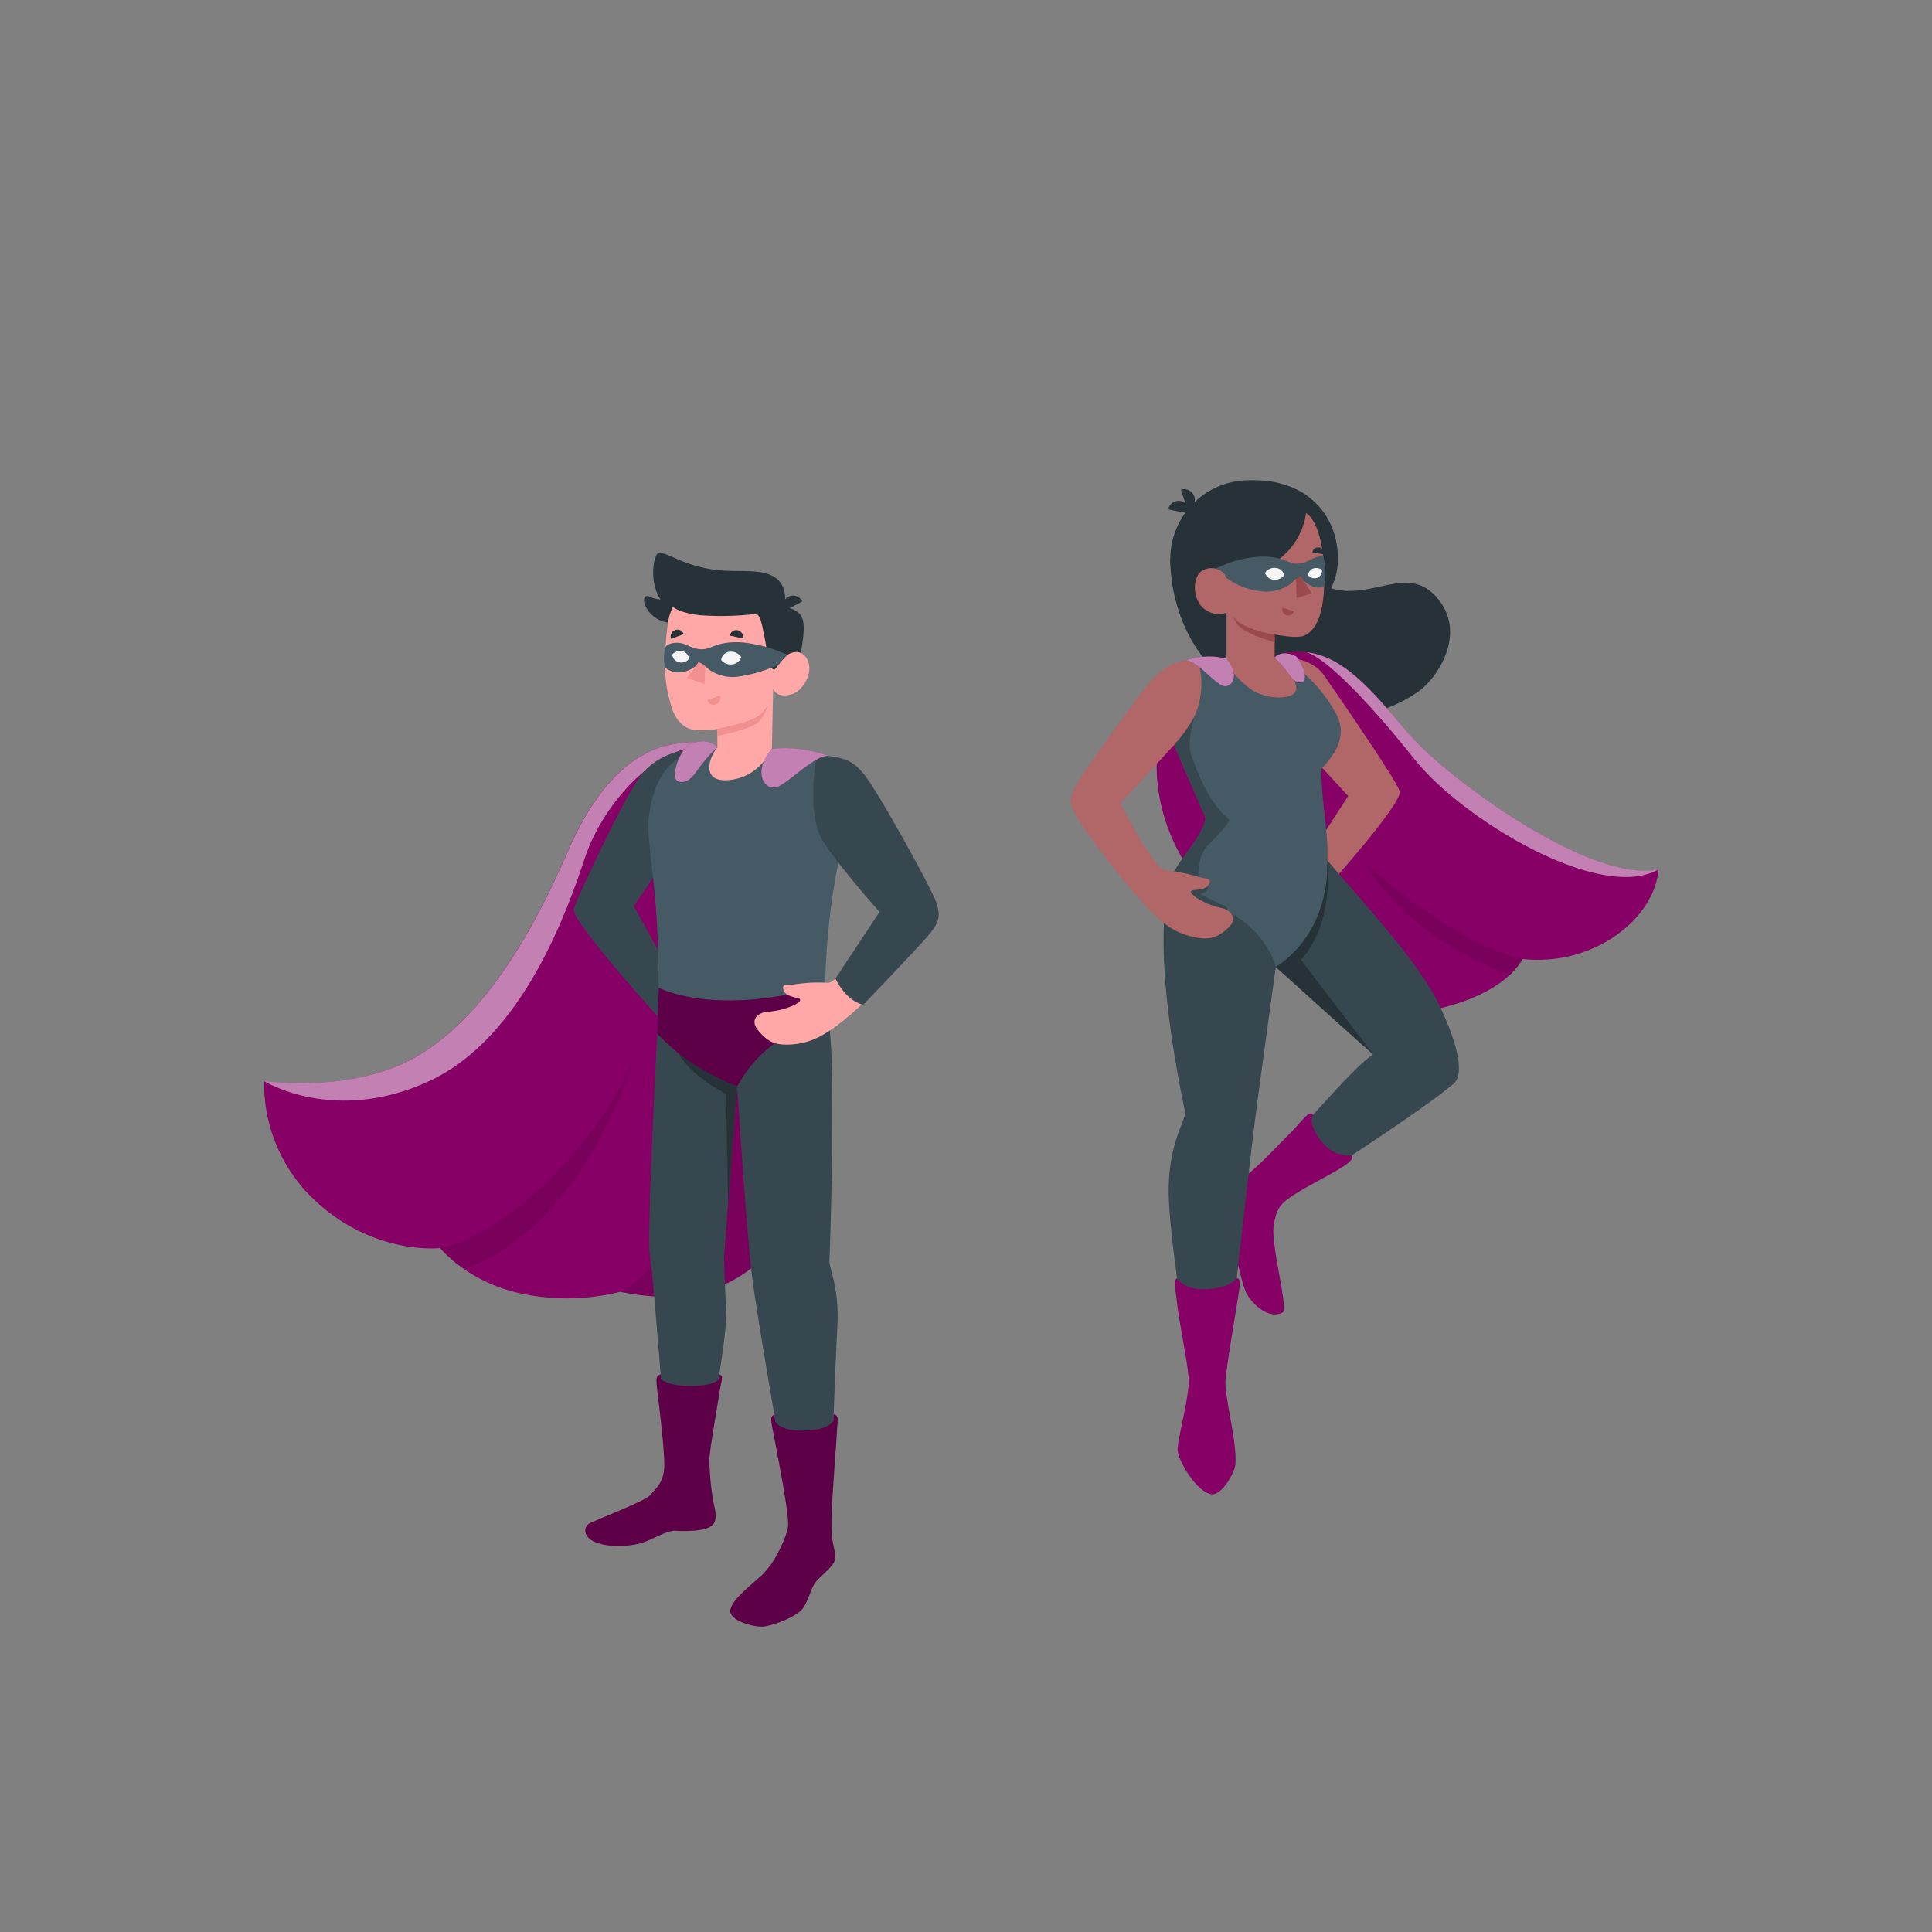 <svg xmlns="http://www.w3.org/2000/svg" viewBox="0 0 500 500"><rect x="0" y="0" width="500" height="500" fill="#808080" stroke="none"/><g id="freepik--character-2--inject-2"><g id="freepik--Character--inject-2"><path d="M302.86,144.69c0,8.52,3.07,29.34,26.66,38.79,18.26,7.32,35.14-2,39.15-5.82,5-4.81,10.48-15.19,2.81-23.45-8.52-9.16-19.33,4.09-31.21-4.05C326.55,140.75,302.86,144.69,302.86,144.69Z" style="fill:#263238"></path><path d="M329.85,170.17c.82-.18.78-.78,2.14-1.08,14.09-3.07,23.37,10.28,33.21,21.48,9.53,10.84,46.47,38.23,64,34.46-.85,12.32-16.35,25.2-35.2,23.16,0,0-3.57,8.46-21.17,12.72-14.39,3.49-29.92-6.67-46-17.25-21-13.83-29.37-33.54-27.15-50.92,1.47-11.56,9.43-17.07,17.72-21C325,168.14,329.85,170.17,329.85,170.17Z" style="fill:#860065"></path><path d="M390.79,252.26a14,14,0,0,0,3.21-4.07c-18.12-4.25-40.64-24.65-40.64-24.65S363,242.1,390.79,252.26Z" style="opacity:0.1"></path><path d="M365.2,190.57c-8.35-9.51-16.31-20.56-27.14-21.8,5.69,1.72,17.8,14.86,27.91,27.61C378.35,212,414.18,233.67,429.2,225,411.67,228.8,374.73,201.41,365.2,190.57Z" style="fill:#fff;opacity:0.5"></path><path d="M331.25,170.11c5.73,0,9.44,1.82,11.43,4.69,4.3,6.2,18.63,27,19.56,29.95s-18.8,24.95-18.8,24.95l-6-6,11.47-17.68L332,187.66Z" style="fill:#b16668"></path><path d="M343.44,222.59c8.94,10.55,24.81,27.52,29.39,38.32,1.76,4.16-40.17,48.84-40.17,48.84-1.74-.33-3.76-4.67-3.61-8.77,12.74-6.44,17.71-21.65,29-25.81-7-5.91-17.25-15.43-31.26-27.93Z" style="fill:#37474f"></path><path d="M355.35,272.81h0l-18.68-24.43c9-9.8,6.77-25.79,6.77-25.79l-16.61,24.65C339.11,258.2,348.53,266.86,355.35,272.81Z" style="fill:#263238"></path><path d="M372.83,260.91c-2.19,1.42-8.25,5.08-17.48,11.9-8.72,6.45-21.38,24.51-35.14,34a10.23,10.23,0,0,0,5.55,7.78s40.1-25.33,50.4-34.1C380.71,276.64,372.83,260.91,372.83,260.91Z" style="fill:#37474f"></path><path d="M339.76,288.57c-.74-1.64-3,1.84-5.95,4.79-4.81,4.76-9.29,9.91-13.94,12.74C316.8,308,316,307.55,314,310c-2.77,3.51,1.16,7,4.31,11.87,2.22,3.45,2.75,10.19,4.47,13.15s5.81,6.45,9.17,4.65c1.56-.84-3.05-17.47-2.34-22.27s1.73-6,5.93-8.61c6.64-4.09,15.83-8,14.28-9.75a8.72,8.72,0,0,1-7-2.71C338.06,291.1,339.76,288.57,339.76,288.57Z" style="fill:#860065"></path><path d="M325.74,163.83H322a19.13,19.13,0,0,1-19.13-19.14h0a20.41,20.41,0,0,1,20.41-20.41h1.19c13.91,0,21.79,9.14,21.79,20.41h0C346.25,155.26,336.31,163.83,325.74,163.83Z" style="fill:#263238"></path><path d="M305.56,129.67a2.75,2.75,0,0,1,2.16,3.24l-5.39-1.08A2.75,2.75,0,0,1,305.56,129.67Z" style="fill:#263238"></path><path d="M309.08,128.5a2.74,2.74,0,0,1-1.76,3.46l-1.7-5.23A2.75,2.75,0,0,1,309.08,128.5Z" style="fill:#263238"></path><path d="M303.75,226.1c-7.33,16,3,61.82,3,61.82-.22,2.6-4,7.65-4.29,19.13-.25,10.85,3.92,33.38,5.17,49.38a10.23,10.23,0,0,0,9.55.38s5.87-53,7.56-66.46c1.48-11.71,5.44-40.12,5.44-40.12l13.25-27.64Z" style="fill:#37474f"></path><path d="M304.62,330.81c-1.15.7-.49,1.81,0,6.41s2.61,14.81,3,19.21-2.84,15.69-2.86,18.64,5.31,11.65,9.08,11.65c2.42,0,5.69-5.5,5.88-7.76.49-6-3-17.85-2.55-22.15s2.64-17.29,3-19.59c.73-4.52,1.14-6.41-.11-6.41,0,0-1.43,2.5-7.63,2.83S304.62,330.81,304.62,330.81Z" style="fill:#860065"></path><path d="M342.07,198.9c5.52-5.91,5.9-10.17,3.53-14.51-4.92-9-12.87-14-14.35-14.28l-11.9.23-9.88.46c-1.35.43-5,3.83-6.4,9a23.22,23.22,0,0,0,.75,12.94L312,211.7h0c-1.15,6.65-10,12.47-10,20.53,23.87.62,28.23,18,28.23,18,14.36-9.55,13.23-26.47,13.23-26.47C344.05,215.84,341.67,206.18,342.07,198.9Z" style="fill:#455a64"></path><path d="M317.94,212c-1.79-1.79-5.44-4.39-9.75-16.94-.91-2.66.45-8.81,1.84-12.18l-7.16-2.09a23.74,23.74,0,0,0,.95,12L312,211.7h0c-1.14,6.59-9.86,12.36-10,20.31l.12.23a36,36,0,0,1,15.53,3.64,1.38,1.38,0,0,0-1-1.57,63,63,0,0,1-6.08-3c2.14,0,2.35-2.6,2.35-2.6l-2.82-.26s-.58-6.45,2.4-9.55S318.61,212.63,317.94,212Z" style="fill:#37474f"></path><path d="M338,132.78c2.22,1.31,5,6.89,4.69,18.59-.23,9.92-3.44,12.37-5.05,13.08s-4.73.27-7.76-.23v5.95c.12-.15,6.16,5.15,5.54,8.37-.52,2.69-7.66,2.59-11.57-.08a25.29,25.29,0,0,1-6.42-6.72V158.56a6,6,0,0,1-5.39-.7c-3.36-2.18-3.47-7.71-1.52-9.68s6.13-1.35,6.91,1.38c0,0,4.82.17,11.25-3.36A18,18,0,0,0,338,132.78Z" style="fill:#b16668"></path><polygon points="335.35 147.27 335.55 154.77 339.5 153.55 335.35 147.27" style="fill:#9a4a4d"></polygon><path d="M331.92,157.29l2.9.92a1.49,1.49,0,0,1-1.88,1A1.59,1.59,0,0,1,331.92,157.29Z" style="fill:#9a4a4d"></path><path d="M342.67,143.44l-3-.45a1.46,1.46,0,0,1,1.68-1.31A1.6,1.6,0,0,1,342.67,143.44Z" style="fill:#263238"></path><path d="M317.4,149.56a3.59,3.59,0,0,0-2.79-2.4,29.15,29.15,0,0,1,11.34-3.1c6.25-.19,7.19,1.87,9.89,1.82s3.52-1.8,6.53-2a15.51,15.51,0,0,1,.31,7.94s-2.48,1.11-5.42-1.65l-.71-1.07a6.6,6.6,0,0,0-2.17,1.69,10.56,10.56,0,0,1-8.25,2.19A18.13,18.13,0,0,1,317.4,149.56Z" style="fill:#455a64"></path><path d="M327.38,148.28a2.94,2.94,0,0,1,3.09-1.26,2.33,2.33,0,0,1,1.85,1.85,3,3,0,0,1-2.9,1.13A2.54,2.54,0,0,1,327.38,148.28Z" style="fill:#f5f5f5"></path><path d="M338.48,148.86a2.42,2.42,0,0,1,1-1.57,2.45,2.45,0,0,1,2.65.21,2,2,0,0,1-1.39,2.09A2.21,2.21,0,0,1,338.48,148.86Z" style="fill:#f5f5f5"></path><path d="M329.85,164.22c-3.19-.42-9.75-2.31-10.77-4.9a6.71,6.71,0,0,0,2.3,3.31c2,1.68,8.47,3.57,8.47,3.57Z" style="fill:#9a4a4d"></path><path d="M290,207.86l13.87-15.08a41.6,41.6,0,0,0,4.47-6c3.12-4.83,3.26-13.17,1.18-16-5.39,0-8.81,1.11-15.64,10.51-5.78,7.95-12.81,17.63-14.65,20.75-2.27,3.83-2.93,4.88-.95,8.67s9.38,13.51,15.62,20.82,9.9,9.78,14.57,10.87,6.75.16,9.38-2.25.77-4.58-1.67-5.14a19.79,19.79,0,0,1-6.54-2.68c-1.49-1.07-2-1.91-.57-2,1.78-.08,3.45-.43,3.9-1.68.57-1.55-.89-1.14-2.93-1.76a39,39,0,0,0-8.08-1.55c-3.34.16-12-17.53-12-17.53" style="fill:#b16668"></path><path d="M306.91,170.93c2.56-.13,7.2,5.65,9.48,6.53s4.82-2.66,1-7A17.94,17.94,0,0,0,306.91,170.93Z" style="fill:#860065"></path><path d="M306.91,170.93c2.56-.13,7.2,5.65,9.48,6.53s4.82-2.66,1-7A17.94,17.94,0,0,0,306.91,170.93Z" style="fill:#fff;opacity:0.5"></path><path d="M329.85,170.17s1.76-2.21,5.62-.3a11.28,11.28,0,0,1,1.83,3.26c.78,2.6.34,3.47-.85,3.47-1.75,0-2.52-1.84-3.94-3.52A23.46,23.46,0,0,0,329.85,170.17Z" style="fill:#860065"></path><path d="M329.85,170.17s1.76-2.21,5.62-.3a11.28,11.28,0,0,1,1.83,3.26c.78,2.6.34,3.47-.85,3.47-1.75,0-2.52-1.84-3.94-3.52A23.46,23.46,0,0,0,329.85,170.17Z" style="fill:#fff;opacity:0.5"></path></g></g><g id="freepik--character-1--inject-2"><path d="M185.66,193.37s-3.22-2.34-11.71-.75-18.54,8.11-27,27.63-21.19,43-39.6,53.41c-11.25,6.35-25.89,7.47-39,6.15a41.46,41.46,0,0,0,11.34,29.07C95.36,325.14,113.92,323,113.92,323s7.2,9,21.34,11.85a57.07,57.07,0,0,0,25.27-.53s11.38,2.54,19.78.53c16.72-4,21.44-15.34,21.21-15.63s7.95-124,7.95-124Z" style="fill:#860065"></path><path d="M164.06,273.84c-6.42,18.19-32.34,45.9-50.14,49.19a31.85,31.85,0,0,0,6.25,5.48C152.17,316.75,164.06,273.84,164.06,273.84Z" style="opacity:0.1"></path><path d="M201.52,319.25c-.15-.18,3.4-54.75,5.8-91.43-4.85-2.49-8.91,1.82-11,18.23-9.76,78.06-35.82,88.3-35.82,88.3s11.38,2.54,19.78.53C197,330.89,201.75,319.54,201.52,319.25Z" style="opacity:0.1"></path><path d="M174,192.62c-8.49,1.58-18.54,8.11-27,27.63s-21.19,43-39.6,53.41c-11.25,6.35-25.89,7.47-39,6.15,0,0,18.12,11.32,42.62,0s36-44.71,40.45-58.08,19.15-31.11,34.26-28.36l-.37-.21C184.23,192.62,180.82,191.33,174,192.62Z" style="fill:#fff;opacity:0.5"></path><path d="M183.74,193.54c-12-.09-16.56,5.16-18.55,8-4.29,6.2-15.76,30.68-16.7,33.63s22.45,28.69,22.45,28.69l6-6-12.9-23.33,13.77-20.46Z" style="fill:#37474f"></path><g id="freepik--character--inject-2"><rect x="204.98" y="388.4" width="9.14" height="13.31" style="fill:#ffa8a7"></rect><rect x="173.07" y="372.08" width="9.14" height="13.31" transform="translate(-12.92 6.33) rotate(-1.97)" style="fill:#ffa8a7"></rect><path d="M213.52,254.22c-.06,4,1.45,11.16,1.69,19.62.64,22.2-.56,52.69-.56,52.69.21,2.51,2.57,7.14,2.06,16.79-.69,13.1-1.83,46.62-1.83,46.62s-4.28,4.25-10.33,0c0,0-8.28-46.58-9.91-59.56-1.43-11.33-3.86-49.25-3.86-49.25l-3.4,44.18s.24,8.42.57,14.43-5.37,37.15-5.37,37.15a10,10,0,0,1-9.94.38s-3.53-47.14-4.47-52.57,2.61-70.48,2.61-70.48Z" style="fill:#37474f"></path><path d="M199.77,193.78a107.49,107.49,0,0,1,11.66,1.47,18,18,0,0,1,3,1.15,51.46,51.46,0,0,1,2.3,28,182.2,182.2,0,0,0-3.2,35.65c-5.23,6.82-31.84,9.15-43.15-.06,0,0,.31-11.36-.52-23.5-.72-10.74-2.59-20.47-1.9-25.44,1.57-11.36,6.73-17.07,17.65-17.71Z" style="fill:#455a64"></path><path d="M190.78,281.13s-8.26-1.07-20.7-13.58l.41-11.9s14.71,7.77,43.13-.65l1,10.42S200.28,264.19,190.78,281.13Z" style="fill:#860065"></path><path d="M190.78,281.13s-8.26-1.07-20.7-13.58l.41-11.9s14.71,7.77,43.13-.65l1,10.42S200.28,264.19,190.78,281.13Z" style="opacity:0.3"></path><path d="M202.84,157.36a4.87,4.87,0,0,1,4,1.41c1.73,1.77,1.37,5,0,12.58l-5.35.61Z" style="fill:#263238"></path><path d="M171.66,155.18a8.42,8.42,0,0,1-3.35-.68c-1.64-.94-2.07.92-1.17,2.54a7.64,7.64,0,0,0,6.21,4.13c.05-.23,1.53-4.17,1.53-4.17Z" style="fill:#263238"></path><path d="M200.33,172c.8.48,1.93-1.05,2.91-2.07s4.18-2.43,5.77.93-1.41,8-3.92,8.74c-4.34,1.36-5-1.42-5-1.42l-.33,15.64s-2.84,6.95-10.53,8-6.11-5.3-3.58-8.41v-4.76a27.12,27.12,0,0,1-5.85.3c-3.19-.49-5.2-3-6.16-6.46-1.56-5.55-2.15-10-.83-20.93,1.45-12,15.35-12.08,22.86-7.35S200.33,172,200.33,172Z" style="fill:#ffa8a7"></path><path d="M200.33,173.3c.4,0,1.92-2.51,2.91-3.41,1.37-1.25-.4-12.53-.4-12.53s1.39-4.29-1.32-7.12-8-2.36-11.79-2.5A34.69,34.69,0,0,1,176,145c-5.45-2.37-5.85-2.65-6.53-.26s-.93,7.87,2.32,11.55l2.71,1s1.46,1.3,6.54,1.91a74.88,74.88,0,0,0,14.07-.26c1.48-.2,1.79,1.22,2.59,5.12C198.41,167.47,199,173.27,200.33,173.3Z" style="fill:#263238"></path><path d="M202.83,158.23l4.81-2.57a2.65,2.65,0,0,0-3.64-1.21A2.88,2.88,0,0,0,202.83,158.23Z" style="fill:#263238"></path><path d="M185.67,188.61s7.12-1.43,9.61-2.76a8.26,8.26,0,0,0,3.44-3.4,11.22,11.22,0,0,1-2,4c-1.82,2.33-11.09,4-11.09,4Z" style="fill:#f28f8f"></path><path d="M188.88,164.49l3.41.74a1.82,1.82,0,0,0-1.38-2.12A1.7,1.7,0,0,0,188.88,164.49Z" style="fill:#263238"></path><path d="M186.31,180l-3.25,1.22a1.71,1.71,0,0,0,2.21,1.08A1.82,1.82,0,0,0,186.31,180Z" style="fill:#f28f8f"></path><path d="M173.65,165.35l3.29-1.23a1.69,1.69,0,0,0-2.2-1.06A1.83,1.83,0,0,0,173.65,165.35Z" style="fill:#263238"></path><polygon points="182.78 168.42 182.31 177 177.83 175.48 182.78 168.42" style="fill:#f28f8f"></polygon><path d="M201.52,172a20.83,20.83,0,0,1,2.24-2.5,34.57,34.57,0,0,0-12.37-3.29c-6.25-.18-7.19,1.88-9.89,1.82s-4.11-1.83-6.62-1.68c-2.08.12-2.61,1-2.61,1a10.59,10.59,0,0,0-.17,5.41,6.34,6.34,0,0,0,2.55,1.22,7.19,7.19,0,0,0,5.43-1.65l.71-1A5.86,5.86,0,0,1,183,172.9a10.55,10.55,0,0,0,8.25,2.18A37.18,37.18,0,0,0,201.52,172Z" style="fill:#455a64"></path><path d="M191.84,170.07a3.16,3.16,0,0,0-3.31-1.35,2.41,2.41,0,0,0-1.89,2.1,3.09,3.09,0,0,0,3,1.1A2.77,2.77,0,0,0,191.84,170.07Z" style="fill:#f5f5f5"></path><path d="M178.37,170.46a2.65,2.65,0,0,0-1.79-2,3,3,0,0,0-2.63.94,2.36,2.36,0,0,0,1.77,2A2.58,2.58,0,0,0,178.37,170.46Z" style="fill:#f5f5f5"></path><path d="M216.55,371.19c.23-4,.59-4.87-.81-5.17l-.06,1.71s-1.13,2.4-7.51,2.52-7.45-2.26-7.45-2.26l-.32-1.83c-1.36.46-.75,1.81,0,6,.74,4,3.92,20,3.55,22.87s-2.94,7.48-3.09,7.76a23,23,0,0,1-3.72,4.9c-2.88,2.63-7.06,5.72-8.06,8.65s6.21,5,8.9,4.56c3.13-.55,8.55-2.76,9.91-4.8s2-5.06,3.11-6.55,4.44-3.91,5-5.64a6.8,6.8,0,0,0-.11-3h0c-.09-.48-.2-1-.31-1.43-.37-1.89-.56-4.38-.2-11.13C215.92,379.86,216.42,373.39,216.55,371.19Z" style="fill:#860065"></path><path d="M216.55,371.19c.23-4,.59-4.87-.81-5.17l-.06,1.71s-1.13,2.4-7.51,2.52-7.45-2.26-7.45-2.26l-.32-1.83c-1.36.46-.75,1.81,0,6,.74,4,3.92,20,3.55,22.87s-2.94,7.48-3.09,7.76a23,23,0,0,1-3.72,4.9c-2.88,2.63-7.06,5.72-8.06,8.65s6.21,5,8.9,4.56c3.13-.55,8.55-2.76,9.91-4.8s2-5.06,3.11-6.55,4.44-3.91,5-5.64a6.8,6.8,0,0,0-.11-3h0c-.09-.48-.2-1-.31-1.43-.37-1.89-.56-4.38-.2-11.13C215.92,379.86,216.42,373.39,216.55,371.19Z" style="opacity:0.3"></path><path d="M186.15,360.62c.56-3.7,1.24-4.55,0-4.88l-.21,1.38s-1.61,1.58-7.23,1.58c-6.08,0-7.64-1.79-7.64-1.79l-.1-1.17c-1.38.2-1.19,1.24-.73,5.24.2,1.69,1.59,12.77,1.69,17.75s-2.32,6.56-3.92,8.48a21.87,21.87,0,0,1-2.08,1.2c-3.43,1.71-10.08,4.35-13.09,5.7-1.88.85-1.79,3.12.15,4.42s6.64,2.22,12.28,1c3.07-.69,7.06-3.52,9.59-3.37s7.27.12,9.14-1.17,1.12-4,.59-6.4h0a69.33,69.33,0,0,1-1-11C183.68,375,185.59,364.33,186.15,360.62Z" style="fill:#860065"></path><path d="M186.15,360.62c.56-3.7,1.24-4.55,0-4.88l-.21,1.38s-1.61,1.58-7.23,1.58c-6.08,0-7.64-1.79-7.64-1.79l-.1-1.17c-1.38.2-1.19,1.24-.73,5.24.2,1.69,1.59,12.77,1.69,17.75s-2.32,6.56-3.92,8.48a21.87,21.87,0,0,1-2.08,1.2c-3.43,1.71-10.08,4.35-13.09,5.7-1.88.85-1.79,3.12.15,4.42s6.64,2.22,12.28,1c3.07-.69,7.06-3.52,9.59-3.37s7.27.12,9.14-1.17,1.12-4,.59-6.4h0a69.33,69.33,0,0,1-1-11C183.68,375,185.59,364.33,186.15,360.62Z" style="opacity:0.3"></path><path d="M190.78,281.13a63.84,63.84,0,0,1-15.07-8.42s1.9,4.79,12.2,10.44l.52,28.53Z" style="fill:#263238"></path></g><path d="M228.47,235.89,216.91,219a41.08,41.08,0,0,1-3.56-6.55c-2.4-5.23-1.33-13.51,1.13-16,5.33.78,8.56,2.37,14,12.65,4.57,8.7,11,19.43,12.37,22.78,1.7,4.12,2.2,5.25-.3,8.72a174,174,0,0,1-19.32,21c-7.23,6.34-11.2,8.27-16,8.67s-6.7-.81-9-3.58-.1-4.63,2.4-4.84a20.2,20.2,0,0,0,6.85-1.71c1.63-.85,2.22-1.62.85-1.87-1.75-.33-3.35-.93-3.62-2.23-.34-1.61,1-1,3.16-1.32a38.76,38.76,0,0,1,8.22-.37c3.27.64,14.35-18.44,14.35-18.44" style="fill:#ffa8a7"></path><path d="M211.43,195.25c6.59.9,8.67.82,12.27,5.26s17.19,29.07,18.54,32.85.73,5.47-1.92,8.65-16.89,18-16.89,18-4-.42-7.23-6.73L227.62,236s-13-14.55-15.37-19.72C208.79,208.56,211.43,195.25,211.43,195.25Z" style="fill:#37474f"></path><path d="M214.4,195.63c-3.59-.18-10,6.73-13.19,8s-6.76-3.73-1.41-9.86A33.26,33.26,0,0,1,214.4,195.63Z" style="fill:#860065"></path><path d="M214.4,195.63c-3.59-.18-10,6.73-13.19,8s-6.76-3.73-1.41-9.86A33.26,33.26,0,0,1,214.4,195.63Z" style="fill:#fff;opacity:0.5"></path><path d="M185.66,193.36s-2.46-3.09-7.88-.41a15.44,15.44,0,0,0-2.56,4.57c-1.11,3.65-.49,4.87,1.19,4.87,2.45,0,3.53-2.58,5.52-4.95A35.76,35.76,0,0,1,185.66,193.36Z" style="fill:#860065"></path><path d="M185.66,193.36s-2.46-3.09-7.88-.41a15.44,15.44,0,0,0-2.56,4.57c-1.11,3.65-.49,4.87,1.19,4.87,2.45,0,3.53-2.58,5.52-4.95A35.76,35.76,0,0,1,185.66,193.36Z" style="fill:#fff;opacity:0.5"></path></g></svg>